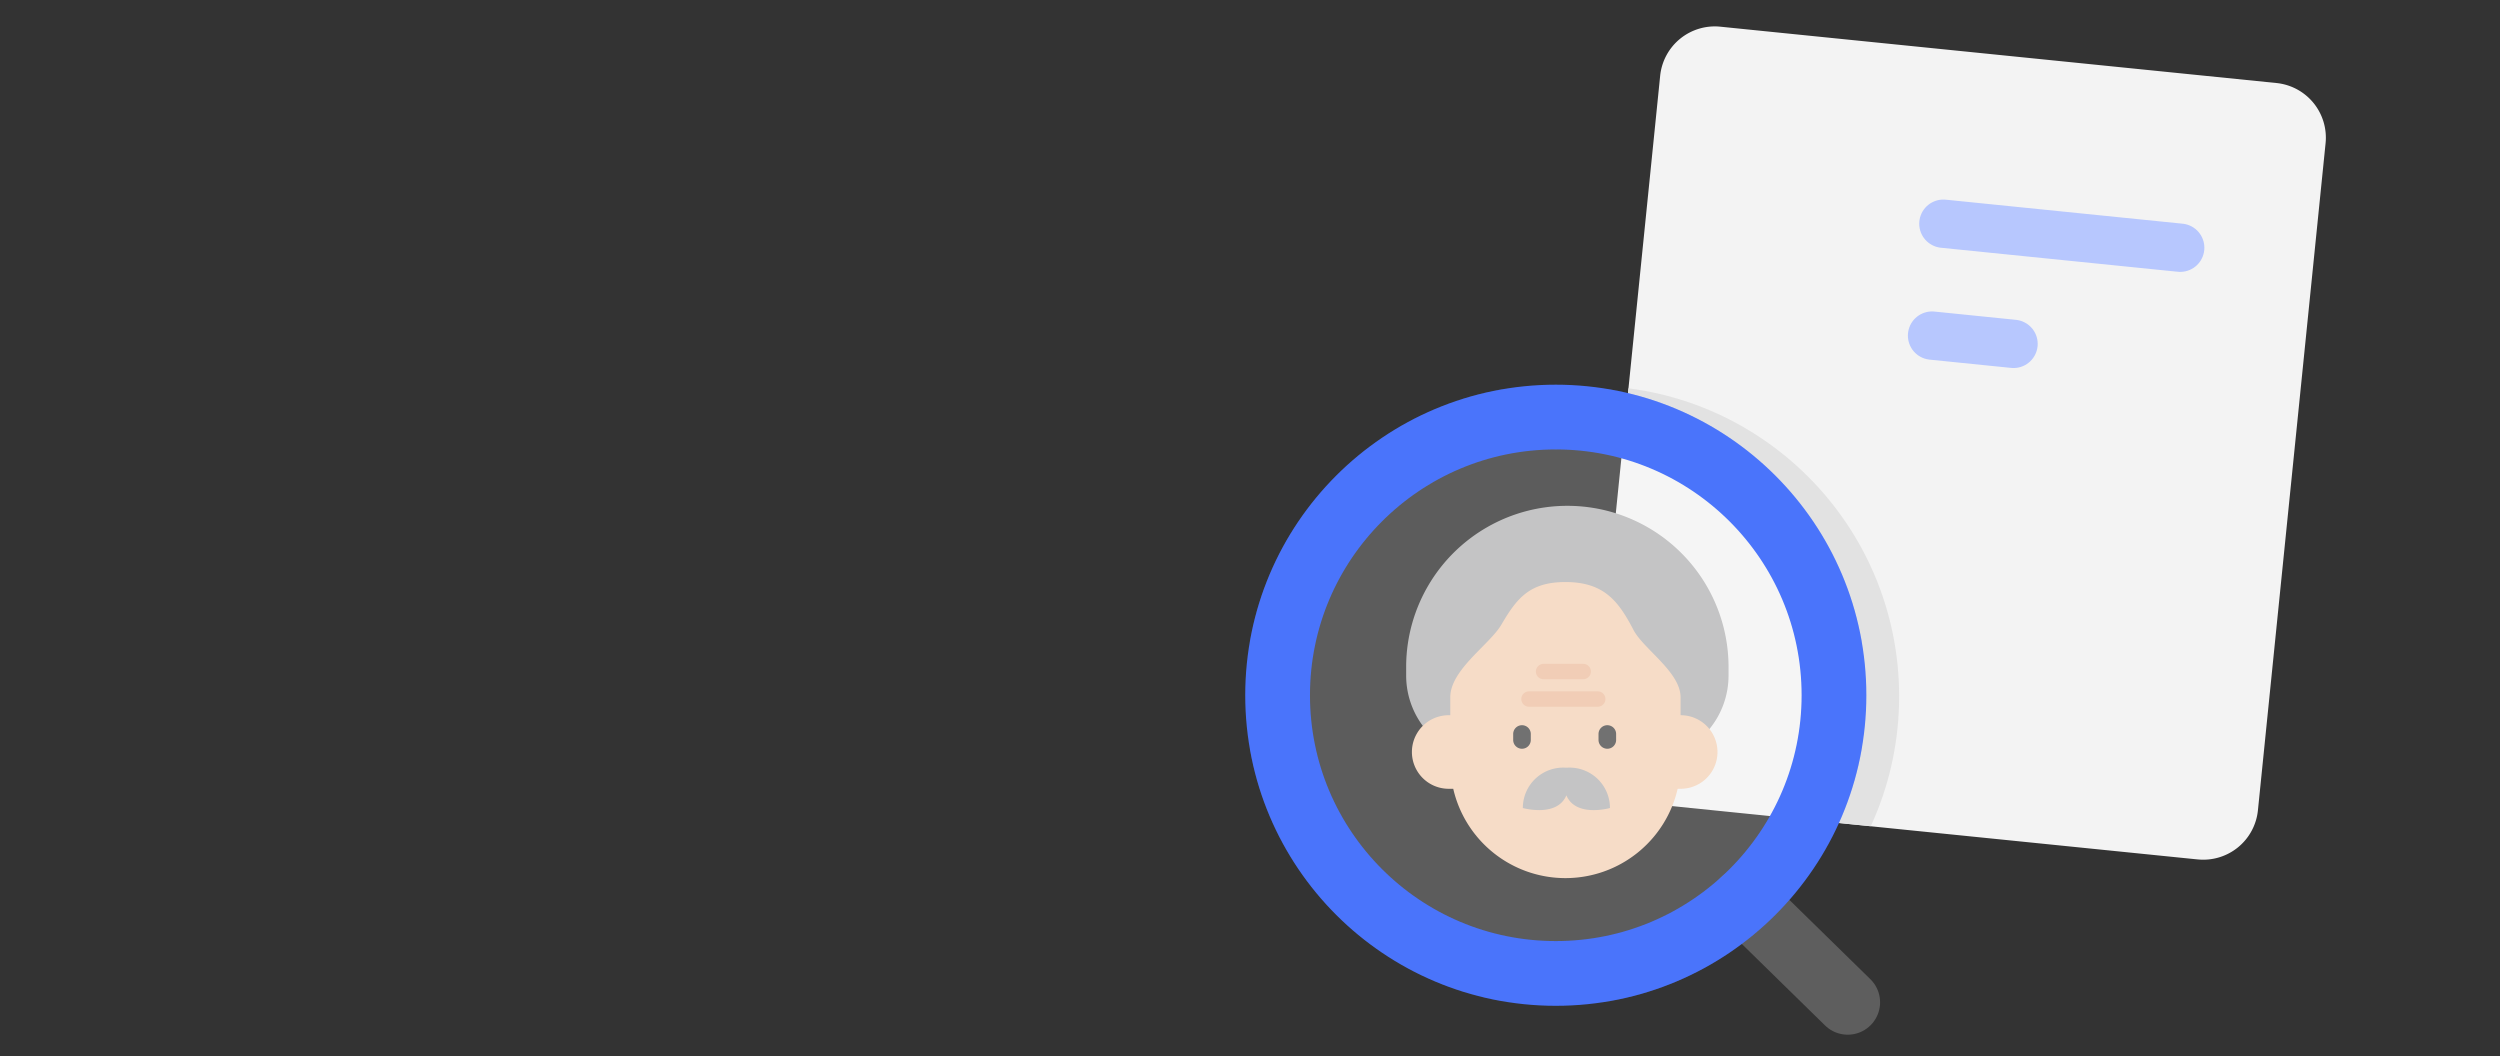<svg xmlns="http://www.w3.org/2000/svg" width="142" height="60" viewBox="0 0 142 60">
    <rect x="0" y="0" width="142" height="60" fill="#333333" stroke="none"/>
    <defs>
        <clipPath id="oyi3aypn3a">
            <path data-name="패스 11949" d="M26.654 2.8 22.81 40.693a3.119 3.119 0 0 0 2.79 3.418l31.588 3.2a3.122 3.122 0 0 0 3.42-2.789l3.841-37.883c.01-.1.015-.2.016-.3V6.3a3.12 3.12 0 0 0-2.806-3.08L30.072.016A3.068 3.068 0 0 0 29.754 0a3.12 3.12 0 0 0-3.1 2.8" transform="translate(-22.794)" style="fill:none"/>
        </clipPath>
        <clipPath id="yq6jx3bf1b">
            <path data-name="사각형 2719" style="fill:none" d="M0 0h61.11v57H0z"/>
        </clipPath>
        <clipPath id="qqmjw5ytfc">
            <path data-name="패스 11955" d="M1.839 41.82a15.8 15.8 0 1 0 15.8-15.8 15.8 15.8 0 0 0-15.8 15.8" transform="translate(-1.839 -26.019)" style="fill:none"/>
        </clipPath>
        <clipPath id="c8yh6o2ldd">
            <path data-name="사각형 2720" style="fill:none" d="M0 0h34.739v34.739H0z"/>
        </clipPath>
    </defs>
    <g data-name="그룹 11010" transform="translate(-194.674 -72.5)">
        <path data-name="패스 11948" d="M57.188 47.316 25.6 44.112a3.121 3.121 0 0 1-2.789-3.419l3.842-37.887a3.121 3.121 0 0 1 3.42-2.79l31.587 3.2a3.12 3.12 0 0 1 2.789 3.419l-3.843 37.891a3.12 3.12 0 0 1-3.418 2.789" transform="translate(262.318 74)" style="fill:#f3f3f3"/>
        <g data-name="그룹 10783">
            <g data-name="그룹 10782" style="clip-path:url(#oyi3aypn3a)" transform="translate(285.112 74)">
                <circle data-name="타원 362" cx="15.801" cy="15.801" r="15.801" transform="translate(-16.008 22.251)" style="stroke-width:3.678px;stroke-miterlimit:10;stroke:#e2e2e2;fill:none"/>
            </g>
        </g>
        <g data-name="그룹 10785">
            <g data-name="그룹 10784" style="clip-path:url(#yq6jx3bf1b)" transform="translate(265.674 74)">
                <path data-name="선 328" transform="translate(39.384 11.207)" style="stroke-linejoin:round;stroke-linecap:round;stroke:#b7c7fe;stroke-width:2.744px;fill:none" d="m0 0 13.452 1.364"/>
                <path data-name="선 329" transform="translate(38.74 17.562)" style="stroke-linejoin:round;stroke-linecap:round;stroke:#b7c7fe;stroke-width:2.744px;fill:none" d="m0 0 4.629.47"/>
            </g>
        </g>
        <g data-name="그룹 10787">
            <g data-name="그룹 10786" style="clip-path:url(#qqmjw5ytfc)" transform="translate(267.242 96.189)">
                <path data-name="패스 11950" d="M27.626 44.595a4.794 4.794 0 0 0 1.087-3.048v-.572a9.156 9.156 0 0 0-18.311 0v.572a4.793 4.793 0 0 0 .944 2.865" transform="translate(-3.1 -26.873)" style="fill:#b5b5b6"/>
                <path data-name="패스 11951" d="M26.049 44.571h-.005v-1.022c0-1.426-2.114-2.744-2.673-3.819-.858-1.649-1.682-2.723-3.869-2.723-2.052 0-2.772.945-3.639 2.423-.659 1.125-2.9 2.558-2.9 4.119v1.022h-.09a2.089 2.089 0 0 0 0 4.179h.258a6.54 6.54 0 0 0 12.747 0h.173a2.089 2.089 0 0 0 0-4.179" transform="translate(-3.155 -27.636)" style="fill:#f4d3b9"/>
                <path data-name="패스 11952" d="M18.03 47.881a.5.5 0 0 1-.5-.5v-.337a.5.5 0 1 1 1 0v.337a.5.5 0 0 1-.5.5" transform="translate(-4.149 -29.041)" style="fill:#4d4d4d"/>
                <path data-name="패스 11953" d="M23.713 47.881a.5.5 0 0 1-.5-.5v-.337a.5.5 0 1 1 1 0v.337a.5.5 0 0 1-.5.5" transform="translate(-4.985 -29.041)" style="fill:#4d4d4d"/>
                <path data-name="선 330" transform="translate(15.106 14.454)" style="stroke:#edc1a4;stroke-width:.875px;stroke-linecap:round;stroke-miterlimit:10;fill:none" d="M0 0h2.252"/>
                <path data-name="선 331" transform="translate(14.278 16.016)" style="stroke:#edc1a4;stroke-width:.875px;stroke-linecap:round;stroke-miterlimit:10;fill:none" d="M0 0h3.906"/>
                <path data-name="패스 11954" d="M20.681 49.373h-.07a2.292 2.292 0 0 0-2.439 2.291s1.942.55 2.474-.721c.531 1.272 2.474.721 2.474.721a2.292 2.292 0 0 0-2.439-2.291" transform="translate(-4.243 -29.457)" style="fill:#b5b5b6"/>
            </g>
        </g>
        <path data-name="선 332" transform="translate(293.713 123.645)" style="stroke:#5e5e5e;stroke-linejoin:round;stroke-linecap:round;stroke-width:3.678px;fill:none" d="m0 0 5.911 5.787"/>
        <circle data-name="타원 363" cx="15.801" cy="15.801" r="15.801" transform="translate(267.242 96.189)" style="stroke:#4a74fb;stroke-width:3.678px;stroke-miterlimit:10;fill:none"/>
        <g data-name="그룹 10790" style="opacity:.2">
            <g data-name="그룹 10789">
                <g data-name="그룹 10788" style="clip-path:url(#c8yh6o2ldd)" transform="translate(265.674 94.62)">
                    <path data-name="패스 11956" d="M17.64 26.019a15.8 15.8 0 1 1-15.8 15.8 15.8 15.8 0 0 1 15.8-15.8" transform="translate(-.271 -24.45)" style="fill:#fff"/>
                    <circle data-name="타원 364" cx="15.801" cy="15.801" r="15.801" transform="translate(1.568 1.568)" style="stroke:#4a74fb;stroke-width:3.678px;stroke-miterlimit:10;fill:none"/>
                </g>
            </g>
        </g>
    </g>
    <path data-name="사각형 2833" style="fill:none" d="M0 0h142v60H0z"/>
</svg>
